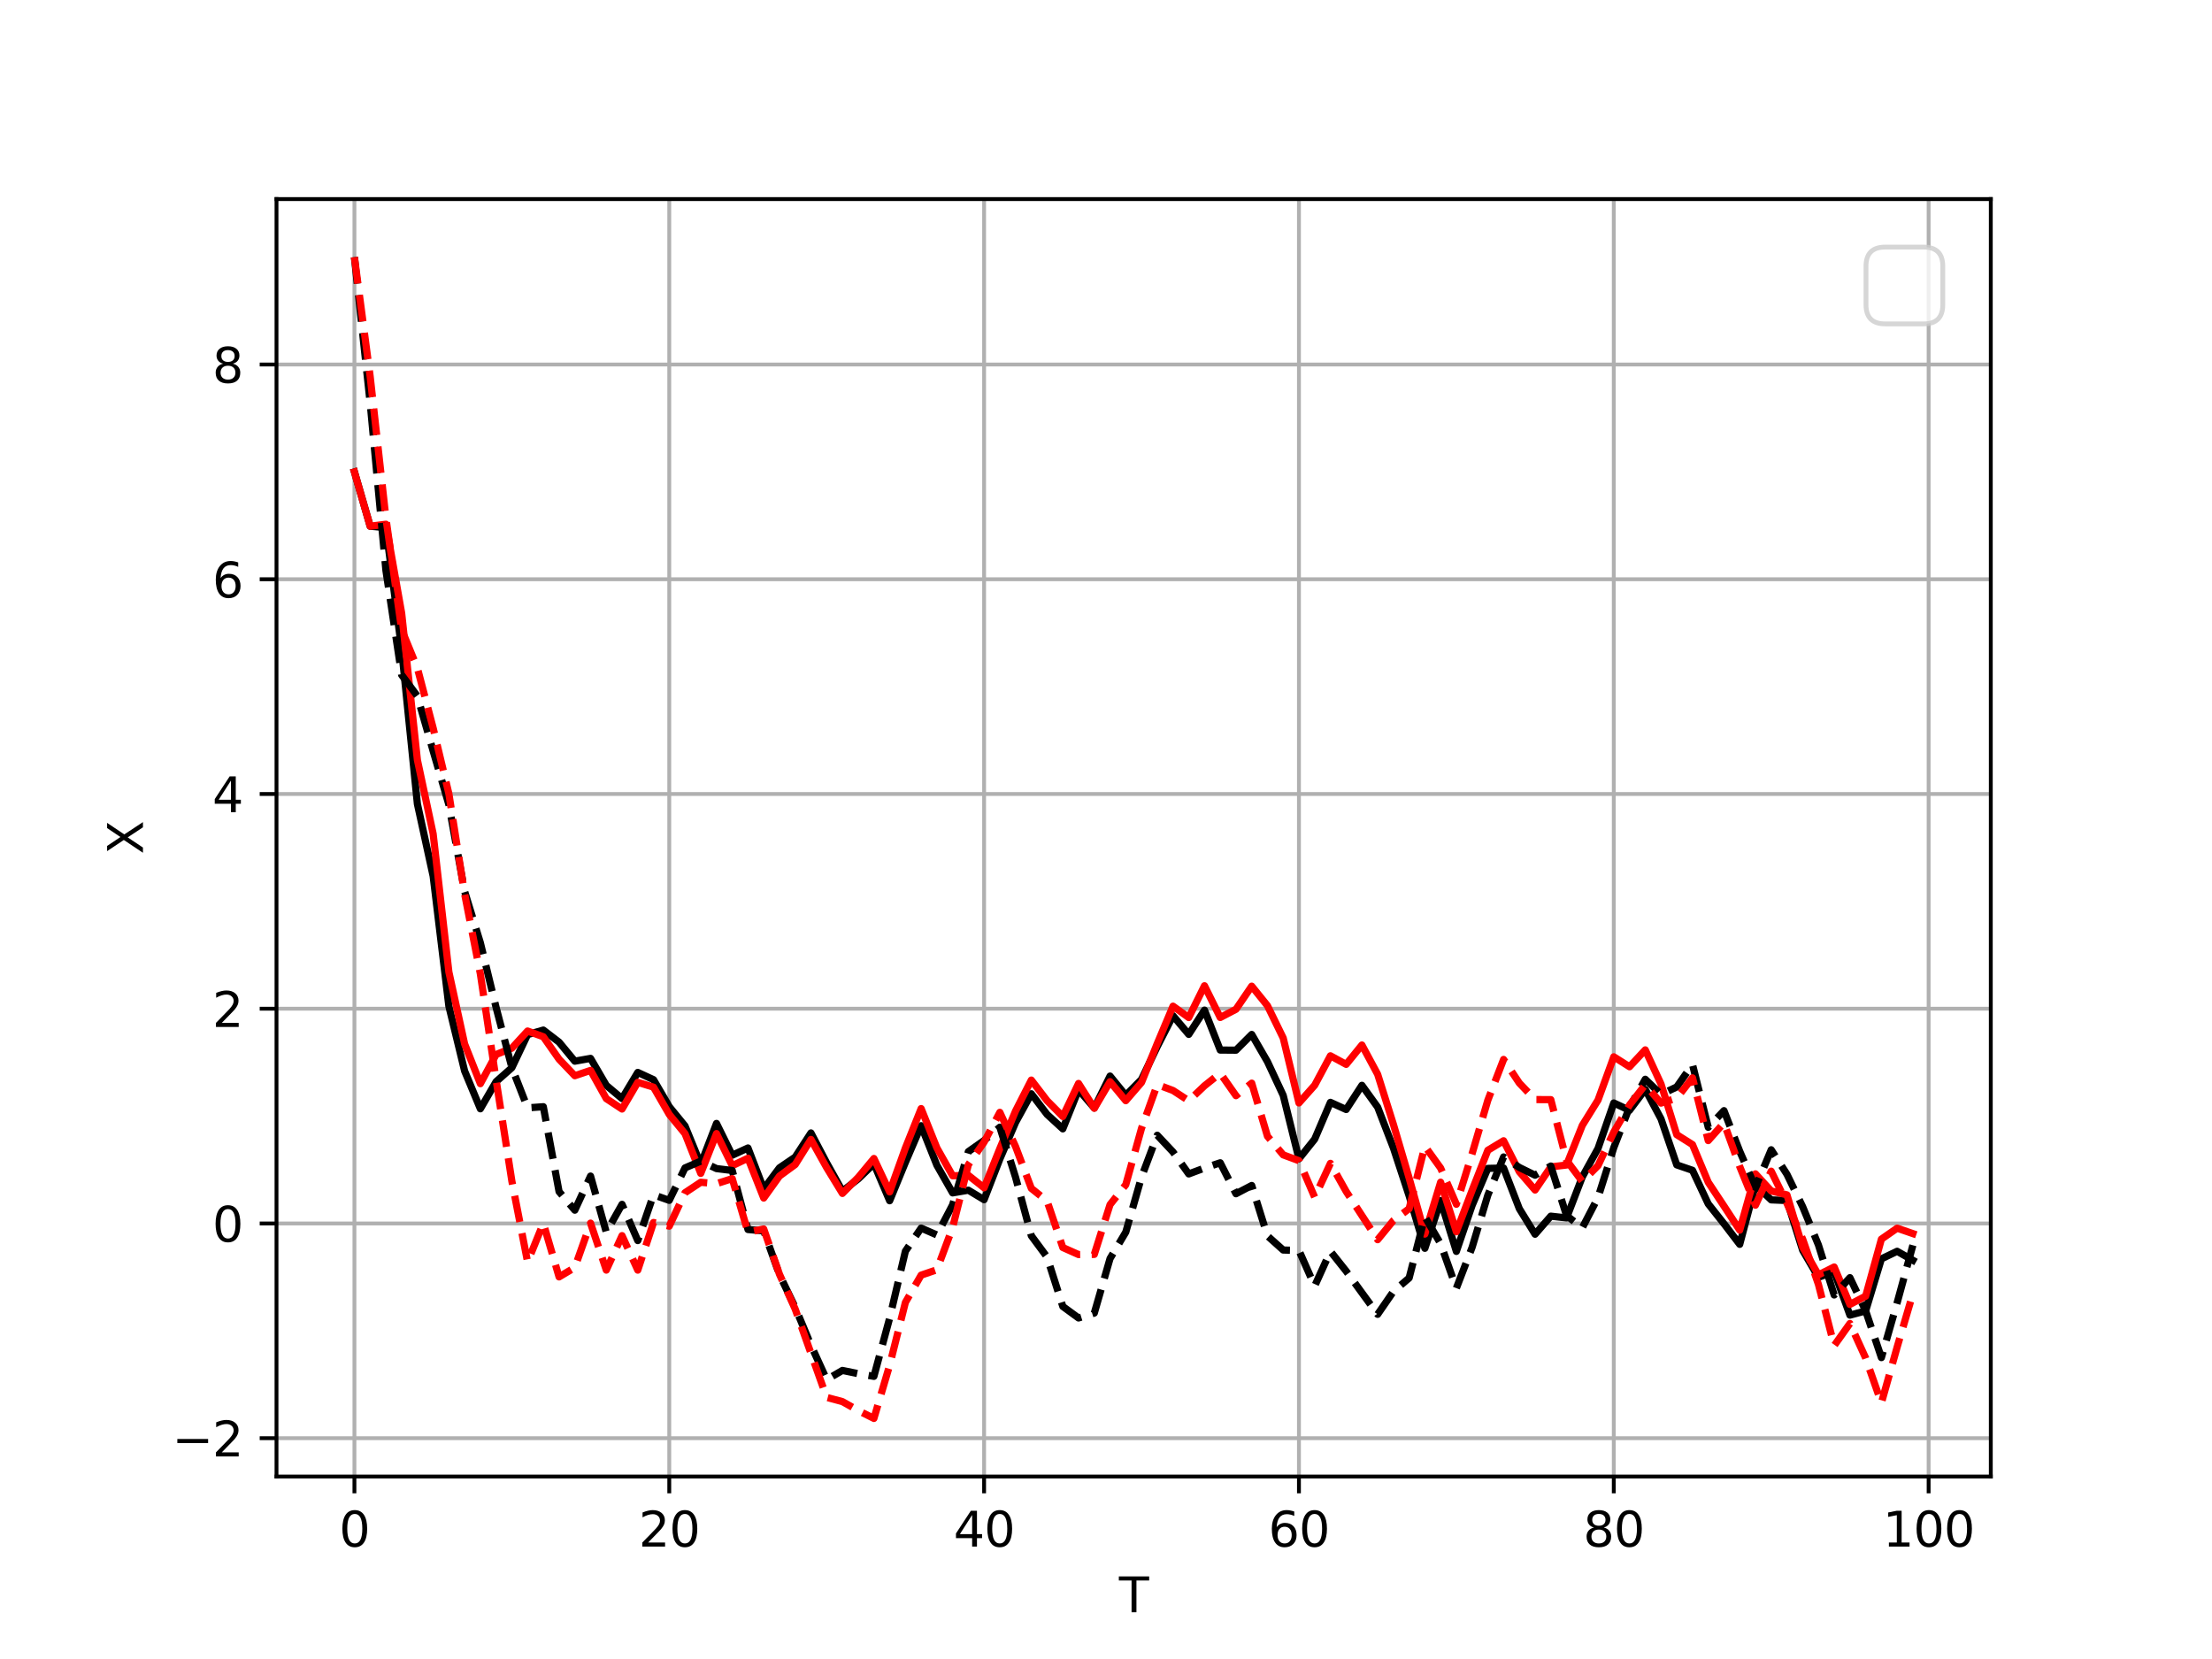 <?xml version="1.0" encoding="utf-8" standalone="no"?>
<!DOCTYPE svg PUBLIC "-//W3C//DTD SVG 1.1//EN"
  "http://www.w3.org/Graphics/SVG/1.1/DTD/svg11.dtd">
<svg xmlns:xlink="http://www.w3.org/1999/xlink" width="460.8pt" height="345.6pt" viewBox="0 0 460.8 345.6" xmlns="http://www.w3.org/2000/svg" version="1.1">
 <defs>
  <style type="text/css">*{stroke-linejoin: round; stroke-linecap: butt}</style>
 </defs>
 <g id="figure_1">
  <g id="patch_1">
   <path d="M 0 345.6 
L 460.8 345.6 
L 460.8 0 
L 0 0 
z
" style="fill: #ffffff"/>
  </g>
  <g id="axes_1">
   <g id="patch_2">
    <path d="M 57.6 307.584 
L 414.72 307.584 
L 414.72 41.472 
L 57.6 41.472 
z
" style="fill: #ffffff"/>
   </g>
   <g id="matplotlib.axis_1">
    <g id="xtick_1">
     <g id="line2d_1">
      <path d="M 73.833 307.584 
L 73.833 41.472 
" clip-path="url(#p48c85d1cd8)" style="fill: none; stroke: #b0b0b0; stroke-width: 0.8; stroke-linecap: square"/>
     </g>
     <g id="line2d_2">
      <defs>
       <path id="m45f7efa694" d="M 0 0 
L 0 3.5 
" style="stroke: #000000; stroke-width: 0.8"/>
      </defs>
      <g>
       <use xlink:href="#m45f7efa694" x="73.833" y="307.584" style="stroke: #000000; stroke-width: 0.8"/>
      </g>
     </g>
     <g id="text_1">
      <!-- 0 -->
      <g transform="translate(70.651 322.182) scale(0.1 -0.1)">
       <defs>
        <path id="DejaVuSans-30" d="M 2034 4250 
Q 1547 4250 1301 3770 
Q 1056 3291 1056 2328 
Q 1056 1369 1301 889 
Q 1547 409 2034 409 
Q 2525 409 2770 889 
Q 3016 1369 3016 2328 
Q 3016 3291 2770 3770 
Q 2525 4250 2034 4250 
z
M 2034 4750 
Q 2819 4750 3233 4129 
Q 3647 3509 3647 2328 
Q 3647 1150 3233 529 
Q 2819 -91 2034 -91 
Q 1250 -91 836 529 
Q 422 1150 422 2328 
Q 422 3509 836 4129 
Q 1250 4750 2034 4750 
z
" transform="scale(0.016)"/>
       </defs>
       <use xlink:href="#DejaVuSans-30"/>
      </g>
     </g>
    </g>
    <g id="xtick_2">
     <g id="line2d_3">
      <path d="M 139.42 307.584 
L 139.42 41.472 
" clip-path="url(#p48c85d1cd8)" style="fill: none; stroke: #b0b0b0; stroke-width: 0.8; stroke-linecap: square"/>
     </g>
     <g id="line2d_4">
      <g>
       <use xlink:href="#m45f7efa694" x="139.42" y="307.584" style="stroke: #000000; stroke-width: 0.8"/>
      </g>
     </g>
     <g id="text_2">
      <!-- 20 -->
      <g transform="translate(133.057 322.182) scale(0.1 -0.1)">
       <defs>
        <path id="DejaVuSans-32" d="M 1228 531 
L 3431 531 
L 3431 0 
L 469 0 
L 469 531 
Q 828 903 1448 1529 
Q 2069 2156 2228 2338 
Q 2531 2678 2651 2914 
Q 2772 3150 2772 3378 
Q 2772 3750 2511 3984 
Q 2250 4219 1831 4219 
Q 1534 4219 1204 4116 
Q 875 4013 500 3803 
L 500 4441 
Q 881 4594 1212 4672 
Q 1544 4750 1819 4750 
Q 2544 4750 2975 4387 
Q 3406 4025 3406 3419 
Q 3406 3131 3298 2873 
Q 3191 2616 2906 2266 
Q 2828 2175 2409 1742 
Q 1991 1309 1228 531 
z
" transform="scale(0.016)"/>
       </defs>
       <use xlink:href="#DejaVuSans-32"/>
       <use xlink:href="#DejaVuSans-30" x="63.623"/>
      </g>
     </g>
    </g>
    <g id="xtick_3">
     <g id="line2d_5">
      <path d="M 205.006 307.584 
L 205.006 41.472 
" clip-path="url(#p48c85d1cd8)" style="fill: none; stroke: #b0b0b0; stroke-width: 0.8; stroke-linecap: square"/>
     </g>
     <g id="line2d_6">
      <g>
       <use xlink:href="#m45f7efa694" x="205.006" y="307.584" style="stroke: #000000; stroke-width: 0.8"/>
      </g>
     </g>
     <g id="text_3">
      <!-- 40 -->
      <g transform="translate(198.644 322.182) scale(0.1 -0.1)">
       <defs>
        <path id="DejaVuSans-34" d="M 2419 4116 
L 825 1625 
L 2419 1625 
L 2419 4116 
z
M 2253 4666 
L 3047 4666 
L 3047 1625 
L 3713 1625 
L 3713 1100 
L 3047 1100 
L 3047 0 
L 2419 0 
L 2419 1100 
L 313 1100 
L 313 1709 
L 2253 4666 
z
" transform="scale(0.016)"/>
       </defs>
       <use xlink:href="#DejaVuSans-34"/>
       <use xlink:href="#DejaVuSans-30" x="63.623"/>
      </g>
     </g>
    </g>
    <g id="xtick_4">
     <g id="line2d_7">
      <path d="M 270.593 307.584 
L 270.593 41.472 
" clip-path="url(#p48c85d1cd8)" style="fill: none; stroke: #b0b0b0; stroke-width: 0.8; stroke-linecap: square"/>
     </g>
     <g id="line2d_8">
      <g>
       <use xlink:href="#m45f7efa694" x="270.593" y="307.584" style="stroke: #000000; stroke-width: 0.8"/>
      </g>
     </g>
     <g id="text_4">
      <!-- 60 -->
      <g transform="translate(264.231 322.182) scale(0.1 -0.1)">
       <defs>
        <path id="DejaVuSans-36" d="M 2113 2584 
Q 1688 2584 1439 2293 
Q 1191 2003 1191 1497 
Q 1191 994 1439 701 
Q 1688 409 2113 409 
Q 2538 409 2786 701 
Q 3034 994 3034 1497 
Q 3034 2003 2786 2293 
Q 2538 2584 2113 2584 
z
M 3366 4563 
L 3366 3988 
Q 3128 4100 2886 4159 
Q 2644 4219 2406 4219 
Q 1781 4219 1451 3797 
Q 1122 3375 1075 2522 
Q 1259 2794 1537 2939 
Q 1816 3084 2150 3084 
Q 2853 3084 3261 2657 
Q 3669 2231 3669 1497 
Q 3669 778 3244 343 
Q 2819 -91 2113 -91 
Q 1303 -91 875 529 
Q 447 1150 447 2328 
Q 447 3434 972 4092 
Q 1497 4750 2381 4750 
Q 2619 4750 2861 4703 
Q 3103 4656 3366 4563 
z
" transform="scale(0.016)"/>
       </defs>
       <use xlink:href="#DejaVuSans-36"/>
       <use xlink:href="#DejaVuSans-30" x="63.623"/>
      </g>
     </g>
    </g>
    <g id="xtick_5">
     <g id="line2d_9">
      <path d="M 336.18 307.584 
L 336.18 41.472 
" clip-path="url(#p48c85d1cd8)" style="fill: none; stroke: #b0b0b0; stroke-width: 0.8; stroke-linecap: square"/>
     </g>
     <g id="line2d_10">
      <g>
       <use xlink:href="#m45f7efa694" x="336.18" y="307.584" style="stroke: #000000; stroke-width: 0.8"/>
      </g>
     </g>
     <g id="text_5">
      <!-- 80 -->
      <g transform="translate(329.817 322.182) scale(0.1 -0.1)">
       <defs>
        <path id="DejaVuSans-38" d="M 2034 2216 
Q 1584 2216 1326 1975 
Q 1069 1734 1069 1313 
Q 1069 891 1326 650 
Q 1584 409 2034 409 
Q 2484 409 2743 651 
Q 3003 894 3003 1313 
Q 3003 1734 2745 1975 
Q 2488 2216 2034 2216 
z
M 1403 2484 
Q 997 2584 770 2862 
Q 544 3141 544 3541 
Q 544 4100 942 4425 
Q 1341 4750 2034 4750 
Q 2731 4750 3128 4425 
Q 3525 4100 3525 3541 
Q 3525 3141 3298 2862 
Q 3072 2584 2669 2484 
Q 3125 2378 3379 2068 
Q 3634 1759 3634 1313 
Q 3634 634 3220 271 
Q 2806 -91 2034 -91 
Q 1263 -91 848 271 
Q 434 634 434 1313 
Q 434 1759 690 2068 
Q 947 2378 1403 2484 
z
M 1172 3481 
Q 1172 3119 1398 2916 
Q 1625 2713 2034 2713 
Q 2441 2713 2670 2916 
Q 2900 3119 2900 3481 
Q 2900 3844 2670 4047 
Q 2441 4250 2034 4250 
Q 1625 4250 1398 4047 
Q 1172 3844 1172 3481 
z
" transform="scale(0.016)"/>
       </defs>
       <use xlink:href="#DejaVuSans-38"/>
       <use xlink:href="#DejaVuSans-30" x="63.623"/>
      </g>
     </g>
    </g>
    <g id="xtick_6">
     <g id="line2d_11">
      <path d="M 401.767 307.584 
L 401.767 41.472 
" clip-path="url(#p48c85d1cd8)" style="fill: none; stroke: #b0b0b0; stroke-width: 0.8; stroke-linecap: square"/>
     </g>
     <g id="line2d_12">
      <g>
       <use xlink:href="#m45f7efa694" x="401.767" y="307.584" style="stroke: #000000; stroke-width: 0.8"/>
      </g>
     </g>
     <g id="text_6">
      <!-- 100 -->
      <g transform="translate(392.223 322.182) scale(0.1 -0.1)">
       <defs>
        <path id="DejaVuSans-31" d="M 794 531 
L 1825 531 
L 1825 4091 
L 703 3866 
L 703 4441 
L 1819 4666 
L 2450 4666 
L 2450 531 
L 3481 531 
L 3481 0 
L 794 0 
L 794 531 
z
" transform="scale(0.016)"/>
       </defs>
       <use xlink:href="#DejaVuSans-31"/>
       <use xlink:href="#DejaVuSans-30" x="63.623"/>
       <use xlink:href="#DejaVuSans-30" x="127.246"/>
      </g>
     </g>
    </g>
    <g id="text_7">
     <!-- T -->
     <g transform="translate(233.106 335.861) scale(0.1 -0.1)">
      <defs>
       <path id="DejaVuSans-54" d="M -19 4666 
L 3928 4666 
L 3928 4134 
L 2272 4134 
L 2272 0 
L 1638 0 
L 1638 4134 
L -19 4134 
L -19 4666 
z
" transform="scale(0.016)"/>
      </defs>
      <use xlink:href="#DejaVuSans-54"/>
     </g>
    </g>
   </g>
   <g id="matplotlib.axis_2">
    <g id="ytick_1">
     <g id="line2d_13">
      <path d="M 57.6 299.602 
L 414.72 299.602 
" clip-path="url(#p48c85d1cd8)" style="fill: none; stroke: #b0b0b0; stroke-width: 0.8; stroke-linecap: square"/>
     </g>
     <g id="line2d_14">
      <defs>
       <path id="ma36a91c94a" d="M 0 0 
L -3.5 0 
" style="stroke: #000000; stroke-width: 0.8"/>
      </defs>
      <g>
       <use xlink:href="#ma36a91c94a" x="57.6" y="299.602" style="stroke: #000000; stroke-width: 0.8"/>
      </g>
     </g>
     <g id="text_8">
      <!-- −2 -->
      <g transform="translate(35.858 303.402) scale(0.1 -0.1)">
       <defs>
        <path id="DejaVuSans-2212" d="M 678 2272 
L 4684 2272 
L 4684 1741 
L 678 1741 
L 678 2272 
z
" transform="scale(0.016)"/>
       </defs>
       <use xlink:href="#DejaVuSans-2212"/>
       <use xlink:href="#DejaVuSans-32" x="83.789"/>
      </g>
     </g>
    </g>
    <g id="ytick_2">
     <g id="line2d_15">
      <path d="M 57.6 254.869 
L 414.72 254.869 
" clip-path="url(#p48c85d1cd8)" style="fill: none; stroke: #b0b0b0; stroke-width: 0.8; stroke-linecap: square"/>
     </g>
     <g id="line2d_16">
      <g>
       <use xlink:href="#ma36a91c94a" x="57.6" y="254.869" style="stroke: #000000; stroke-width: 0.8"/>
      </g>
     </g>
     <g id="text_9">
      <!-- 0 -->
      <g transform="translate(44.237 258.668) scale(0.1 -0.1)">
       <use xlink:href="#DejaVuSans-30"/>
      </g>
     </g>
    </g>
    <g id="ytick_3">
     <g id="line2d_17">
      <path d="M 57.6 210.135 
L 414.72 210.135 
" clip-path="url(#p48c85d1cd8)" style="fill: none; stroke: #b0b0b0; stroke-width: 0.8; stroke-linecap: square"/>
     </g>
     <g id="line2d_18">
      <g>
       <use xlink:href="#ma36a91c94a" x="57.6" y="210.135" style="stroke: #000000; stroke-width: 0.8"/>
      </g>
     </g>
     <g id="text_10">
      <!-- 2 -->
      <g transform="translate(44.237 213.935) scale(0.1 -0.1)">
       <use xlink:href="#DejaVuSans-32"/>
      </g>
     </g>
    </g>
    <g id="ytick_4">
     <g id="line2d_19">
      <path d="M 57.6 165.402 
L 414.72 165.402 
" clip-path="url(#p48c85d1cd8)" style="fill: none; stroke: #b0b0b0; stroke-width: 0.8; stroke-linecap: square"/>
     </g>
     <g id="line2d_20">
      <g>
       <use xlink:href="#ma36a91c94a" x="57.6" y="165.402" style="stroke: #000000; stroke-width: 0.8"/>
      </g>
     </g>
     <g id="text_11">
      <!-- 4 -->
      <g transform="translate(44.237 169.201) scale(0.1 -0.1)">
       <use xlink:href="#DejaVuSans-34"/>
      </g>
     </g>
    </g>
    <g id="ytick_5">
     <g id="line2d_21">
      <path d="M 57.6 120.668 
L 414.72 120.668 
" clip-path="url(#p48c85d1cd8)" style="fill: none; stroke: #b0b0b0; stroke-width: 0.8; stroke-linecap: square"/>
     </g>
     <g id="line2d_22">
      <g>
       <use xlink:href="#ma36a91c94a" x="57.6" y="120.668" style="stroke: #000000; stroke-width: 0.8"/>
      </g>
     </g>
     <g id="text_12">
      <!-- 6 -->
      <g transform="translate(44.237 124.468) scale(0.1 -0.1)">
       <use xlink:href="#DejaVuSans-36"/>
      </g>
     </g>
    </g>
    <g id="ytick_6">
     <g id="line2d_23">
      <path d="M 57.6 75.935 
L 414.72 75.935 
" clip-path="url(#p48c85d1cd8)" style="fill: none; stroke: #b0b0b0; stroke-width: 0.8; stroke-linecap: square"/>
     </g>
     <g id="line2d_24">
      <g>
       <use xlink:href="#ma36a91c94a" x="57.6" y="75.935" style="stroke: #000000; stroke-width: 0.8"/>
      </g>
     </g>
     <g id="text_13">
      <!-- 8 -->
      <g transform="translate(44.237 79.734) scale(0.1 -0.1)">
       <use xlink:href="#DejaVuSans-38"/>
      </g>
     </g>
    </g>
    <g id="text_14">
     <!-- X -->
     <g transform="translate(29.778 177.953) rotate(-90) scale(0.1 -0.1)">
      <defs>
       <path id="DejaVuSans-58" d="M 403 4666 
L 1081 4666 
L 2241 2931 
L 3406 4666 
L 4084 4666 
L 2584 2425 
L 4184 0 
L 3506 0 
L 2194 1984 
L 872 0 
L 191 0 
L 1856 2491 
L 403 4666 
z
" transform="scale(0.016)"/>
      </defs>
      <use xlink:href="#DejaVuSans-58"/>
     </g>
    </g>
   </g>
   <g id="line2d_25">
    <path d="M 73.833 98.302 
L 77.112 109.621 
L 80.391 109.919 
L 83.671 135.308 
L 86.95 167.477 
L 90.229 182.498 
L 93.509 209.61 
L 96.788 223.111 
L 100.067 230.985 
L 103.347 225.329 
L 106.626 222.432 
L 109.905 215.526 
L 113.185 214.582 
L 116.464 217.1 
L 119.743 221.062 
L 123.023 220.48 
L 126.302 226.096 
L 129.581 228.858 
L 132.861 223.404 
L 136.14 224.916 
L 139.42 230.543 
L 142.699 234.55 
L 145.978 242.558 
L 149.258 234.03 
L 152.537 240.651 
L 155.816 239.146 
L 159.096 247.663 
L 162.375 243.276 
L 165.654 241.045 
L 168.934 236.011 
L 172.213 242.259 
L 175.492 248.134 
L 178.772 245.598 
L 182.051 242.429 
L 185.33 250.138 
L 188.61 242.143 
L 191.889 234.506 
L 195.168 242.742 
L 198.448 248.499 
L 201.727 247.939 
L 205.006 249.918 
L 208.286 241.449 
L 211.565 233.82 
L 214.844 227.848 
L 218.124 232.152 
L 221.403 235.163 
L 224.682 227.017 
L 227.962 230.817 
L 231.241 224.163 
L 234.52 228.184 
L 237.8 224.858 
L 241.079 218.008 
L 244.358 211.592 
L 247.638 215.48 
L 250.917 210.426 
L 254.196 218.745 
L 257.476 218.773 
L 260.755 215.495 
L 264.034 221.163 
L 267.314 228.183 
L 270.593 241.41 
L 273.872 237.305 
L 277.152 229.64 
L 280.431 231.134 
L 283.71 226.09 
L 286.99 230.639 
L 290.269 239.137 
L 293.548 249.125 
L 296.828 260.048 
L 300.107 250.11 
L 303.386 260.69 
L 306.666 251.113 
L 309.945 243.398 
L 313.224 243.316 
L 316.504 251.794 
L 319.783 257.112 
L 323.062 253.349 
L 326.342 253.717 
L 329.621 245.178 
L 332.9 239.239 
L 336.18 229.769 
L 339.459 231.299 
L 342.739 226.941 
L 346.018 233.084 
L 349.297 242.667 
L 352.577 243.794 
L 355.856 250.786 
L 359.135 254.927 
L 362.415 259.218 
L 365.694 246.848 
L 368.973 249.954 
L 372.253 250.092 
L 375.532 260.47 
L 378.811 266.081 
L 382.091 264.909 
L 385.37 273.966 
L 388.649 273.094 
L 391.929 262.241 
L 395.208 260.667 
L 398.487 262.534 
" clip-path="url(#p48c85d1cd8)" style="fill: none; stroke: #000000; stroke-width: 1.5; stroke-linecap: square"/>
   </g>
   <g id="line2d_26">
    <path d="M 73.833 98.302 
L 77.112 109.621 
L 80.391 109.205 
L 83.671 127.728 
L 86.95 158.318 
L 90.229 173.693 
L 93.509 202.491 
L 96.788 217.47 
L 100.067 225.752 
L 103.347 219.672 
L 106.626 218.357 
L 109.905 214.781 
L 113.185 215.976 
L 116.464 220.654 
L 119.743 224.09 
L 123.023 222.989 
L 126.302 228.866 
L 129.581 231.031 
L 132.861 225.466 
L 136.14 226.476 
L 139.42 232.16 
L 142.699 236.159 
L 145.978 244.44 
L 149.258 236.147 
L 152.537 242.841 
L 155.816 241.273 
L 159.096 249.576 
L 162.375 244.998 
L 165.654 242.6 
L 168.934 237.368 
L 172.213 243.246 
L 175.492 248.611 
L 178.772 245.287 
L 182.051 241.336 
L 185.33 248.295 
L 188.61 239.148 
L 191.889 230.937 
L 195.168 239.127 
L 198.448 244.935 
L 201.727 244.842 
L 205.006 247.439 
L 208.286 239.261 
L 211.565 231.424 
L 214.844 224.999 
L 218.124 229.287 
L 221.403 232.589 
L 224.682 225.702 
L 227.962 230.876 
L 231.241 225.33 
L 234.52 229.292 
L 237.8 225.49 
L 241.079 217.392 
L 244.358 209.602 
L 247.638 211.974 
L 250.917 205.352 
L 254.196 211.965 
L 257.476 210.25 
L 260.755 205.438 
L 264.034 209.503 
L 267.314 216.235 
L 270.593 229.765 
L 273.872 226.073 
L 277.152 219.945 
L 280.431 221.726 
L 283.71 217.695 
L 286.99 223.796 
L 290.269 234.227 
L 293.548 245.412 
L 296.828 257.081 
L 300.107 246.272 
L 303.386 256.599 
L 306.666 247.965 
L 309.945 239.623 
L 313.224 237.642 
L 316.504 244.09 
L 319.783 247.905 
L 323.062 243.086 
L 326.342 242.693 
L 329.621 234.443 
L 332.9 229.156 
L 336.18 220.151 
L 339.459 222.224 
L 342.739 218.71 
L 346.018 225.819 
L 349.297 236.375 
L 352.577 238.439 
L 355.856 246.284 
L 359.135 251.244 
L 362.415 256.258 
L 365.694 244.541 
L 368.973 248.095 
L 372.253 248.91 
L 375.532 259.834 
L 378.811 265.581 
L 382.091 263.938 
L 385.37 271.735 
L 388.649 270.012 
L 391.929 258.137 
L 395.208 255.851 
L 398.487 256.982 
" clip-path="url(#p48c85d1cd8)" style="fill: none; stroke: #ff0000; stroke-width: 1.5; stroke-linecap: square"/>
   </g>
   <g id="line2d_27">
    <path d="M 73.833 53.568 
L 77.112 83.949 
L 80.391 118.812 
L 83.671 140.599 
L 86.95 145.025 
L 90.229 156.443 
L 93.509 167.629 
L 96.788 185.702 
L 100.067 196.397 
L 103.347 209.876 
L 106.626 222.372 
L 109.905 230.786 
L 113.185 230.549 
L 116.464 248.235 
L 119.743 252.103 
L 123.023 244.997 
L 126.302 256.709 
L 129.581 250.887 
L 132.861 258.437 
L 136.14 248.898 
L 139.42 250.056 
L 142.699 243.298 
L 145.978 241.886 
L 149.258 243.436 
L 152.537 243.835 
L 155.816 256.13 
L 159.096 256.411 
L 162.375 265.516 
L 165.654 272.359 
L 168.934 280.217 
L 172.213 287.408 
L 175.492 285.483 
L 178.772 286.16 
L 182.051 286.72 
L 185.33 274.595 
L 188.61 260.642 
L 191.889 255.833 
L 195.168 257.26 
L 198.448 250.984 
L 201.727 239.902 
L 205.006 237.588 
L 208.286 234.814 
L 211.565 245.274 
L 214.844 257.43 
L 218.124 261.865 
L 221.403 272.157 
L 224.682 274.558 
L 227.962 273.542 
L 231.241 262.183 
L 234.52 256.675 
L 237.8 245.2 
L 241.079 236.488 
L 244.358 239.972 
L 247.638 244.553 
L 250.917 243.326 
L 254.196 242.228 
L 257.476 248.677 
L 260.755 246.957 
L 264.034 257.463 
L 267.314 260.404 
L 270.593 260.489 
L 273.872 267.904 
L 277.152 260.665 
L 280.431 264.799 
L 283.71 269.311 
L 286.99 273.798 
L 290.269 269.047 
L 293.548 266.227 
L 296.828 253.474 
L 300.107 259.091 
L 303.386 268.358 
L 306.666 259.843 
L 309.945 248.965 
L 313.224 241.018 
L 316.504 243.201 
L 319.783 244.814 
L 323.062 242.907 
L 326.342 253.233 
L 329.621 255.778 
L 332.9 249.453 
L 336.18 239.073 
L 339.459 230.645 
L 342.739 224.831 
L 346.018 227.984 
L 349.297 226.432 
L 352.577 221.76 
L 355.856 234.835 
L 359.135 231.37 
L 362.415 239.829 
L 365.694 247.347 
L 368.973 239.519 
L 372.253 244.623 
L 375.532 251.389 
L 378.811 259.349 
L 382.091 269.764 
L 385.37 266.16 
L 388.649 273.066 
L 391.929 282.815 
L 395.208 271.387 
L 398.487 259.41 
" clip-path="url(#p48c85d1cd8)" style="fill: none; stroke-dasharray: 5.55,2.4; stroke-dashoffset: 0; stroke: #000000; stroke-width: 1.5"/>
   </g>
   <g id="line2d_28">
    <path d="M 73.833 53.568 
L 77.112 78.437 
L 80.391 107.927 
L 83.671 131.177 
L 86.95 139.178 
L 90.229 151.653 
L 93.509 165.355 
L 96.788 186.199 
L 100.067 202.871 
L 103.347 224.974 
L 106.626 246.026 
L 109.905 262.895 
L 113.185 254.829 
L 116.464 266.002 
L 119.743 264.046 
L 123.023 254.798 
L 126.302 264.584 
L 129.581 257.406 
L 132.861 264.591 
L 136.14 254.667 
L 139.42 255.432 
L 142.699 248.467 
L 145.978 246.289 
L 149.258 246.584 
L 152.537 245.53 
L 155.816 256.678 
L 159.096 256.013 
L 162.375 265.446 
L 165.654 272.708 
L 168.934 281.909 
L 172.213 291.102 
L 175.492 291.982 
L 178.772 293.83 
L 182.051 295.488 
L 185.33 284.4 
L 188.61 271.314 
L 191.889 265.636 
L 195.168 264.516 
L 198.448 255.711 
L 201.727 242.63 
L 205.006 237.924 
L 208.286 231.719 
L 211.565 238.863 
L 214.844 247.558 
L 218.124 250.198 
L 221.403 259.881 
L 224.682 261.346 
L 227.962 261.312 
L 231.241 250.946 
L 234.52 246.797 
L 237.8 235.047 
L 241.079 225.931 
L 244.358 227.168 
L 247.638 229.308 
L 250.917 226.191 
L 254.196 223.573 
L 257.476 228.248 
L 260.755 225.64 
L 264.034 236.7 
L 267.314 240.578 
L 270.593 241.791 
L 273.872 249.407 
L 277.152 242.347 
L 280.431 248.198 
L 283.71 253.222 
L 286.99 258.251 
L 290.269 254.252 
L 293.548 251.793 
L 296.828 238.779 
L 300.107 243.326 
L 303.386 250.871 
L 306.666 240.324 
L 309.945 229.194 
L 313.224 220.7 
L 316.504 225.624 
L 319.783 229.064 
L 323.062 229.073 
L 326.342 241.734 
L 329.621 246.118 
L 332.9 242.817 
L 336.18 235.832 
L 339.459 230.186 
L 342.739 225.968 
L 346.018 229.797 
L 349.297 228.755 
L 352.577 224.537 
L 355.856 237.608 
L 359.135 233.923 
L 362.415 243.011 
L 365.694 251.062 
L 368.973 243.979 
L 372.253 250.673 
L 375.532 258.137 
L 378.811 267.56 
L 382.091 280.314 
L 385.37 275.712 
L 388.649 282.901 
L 391.929 292.263 
L 395.208 280.626 
L 398.487 269.493 
" clip-path="url(#p48c85d1cd8)" style="fill: none; stroke-dasharray: 5.55,2.4; stroke-dashoffset: 0; stroke: #ff0000; stroke-width: 1.5"/>
   </g>
   <g id="patch_3">
    <path d="M 57.6 307.584 
L 57.6 41.472 
" style="fill: none; stroke: #000000; stroke-width: 0.8; stroke-linejoin: miter; stroke-linecap: square"/>
   </g>
   <g id="patch_4">
    <path d="M 414.72 307.584 
L 414.72 41.472 
" style="fill: none; stroke: #000000; stroke-width: 0.8; stroke-linejoin: miter; stroke-linecap: square"/>
   </g>
   <g id="patch_5">
    <path d="M 57.6 307.584 
L 414.72 307.584 
" style="fill: none; stroke: #000000; stroke-width: 0.8; stroke-linejoin: miter; stroke-linecap: square"/>
   </g>
   <g id="patch_6">
    <path d="M 57.6 41.472 
L 414.72 41.472 
" style="fill: none; stroke: #000000; stroke-width: 0.8; stroke-linejoin: miter; stroke-linecap: square"/>
   </g>
   <g id="legend_1">
    <g id="patch_7">
     <path d="M 392.72 67.472 
L 400.72 67.472 
Q 404.72 67.472 404.72 63.472 
L 404.72 55.472 
Q 404.72 51.472 400.72 51.472 
L 392.72 51.472 
Q 388.72 51.472 388.72 55.472 
L 388.72 63.472 
Q 388.72 67.472 392.72 67.472 
z
" style="fill: #ffffff; opacity: 0.8; stroke: #cccccc; stroke-linejoin: miter"/>
    </g>
   </g>
  </g>
 </g>
 <defs>
  <clipPath id="p48c85d1cd8">
   <rect x="57.6" y="41.472" width="357.12" height="266.112"/>
  </clipPath>
 </defs>
</svg>

